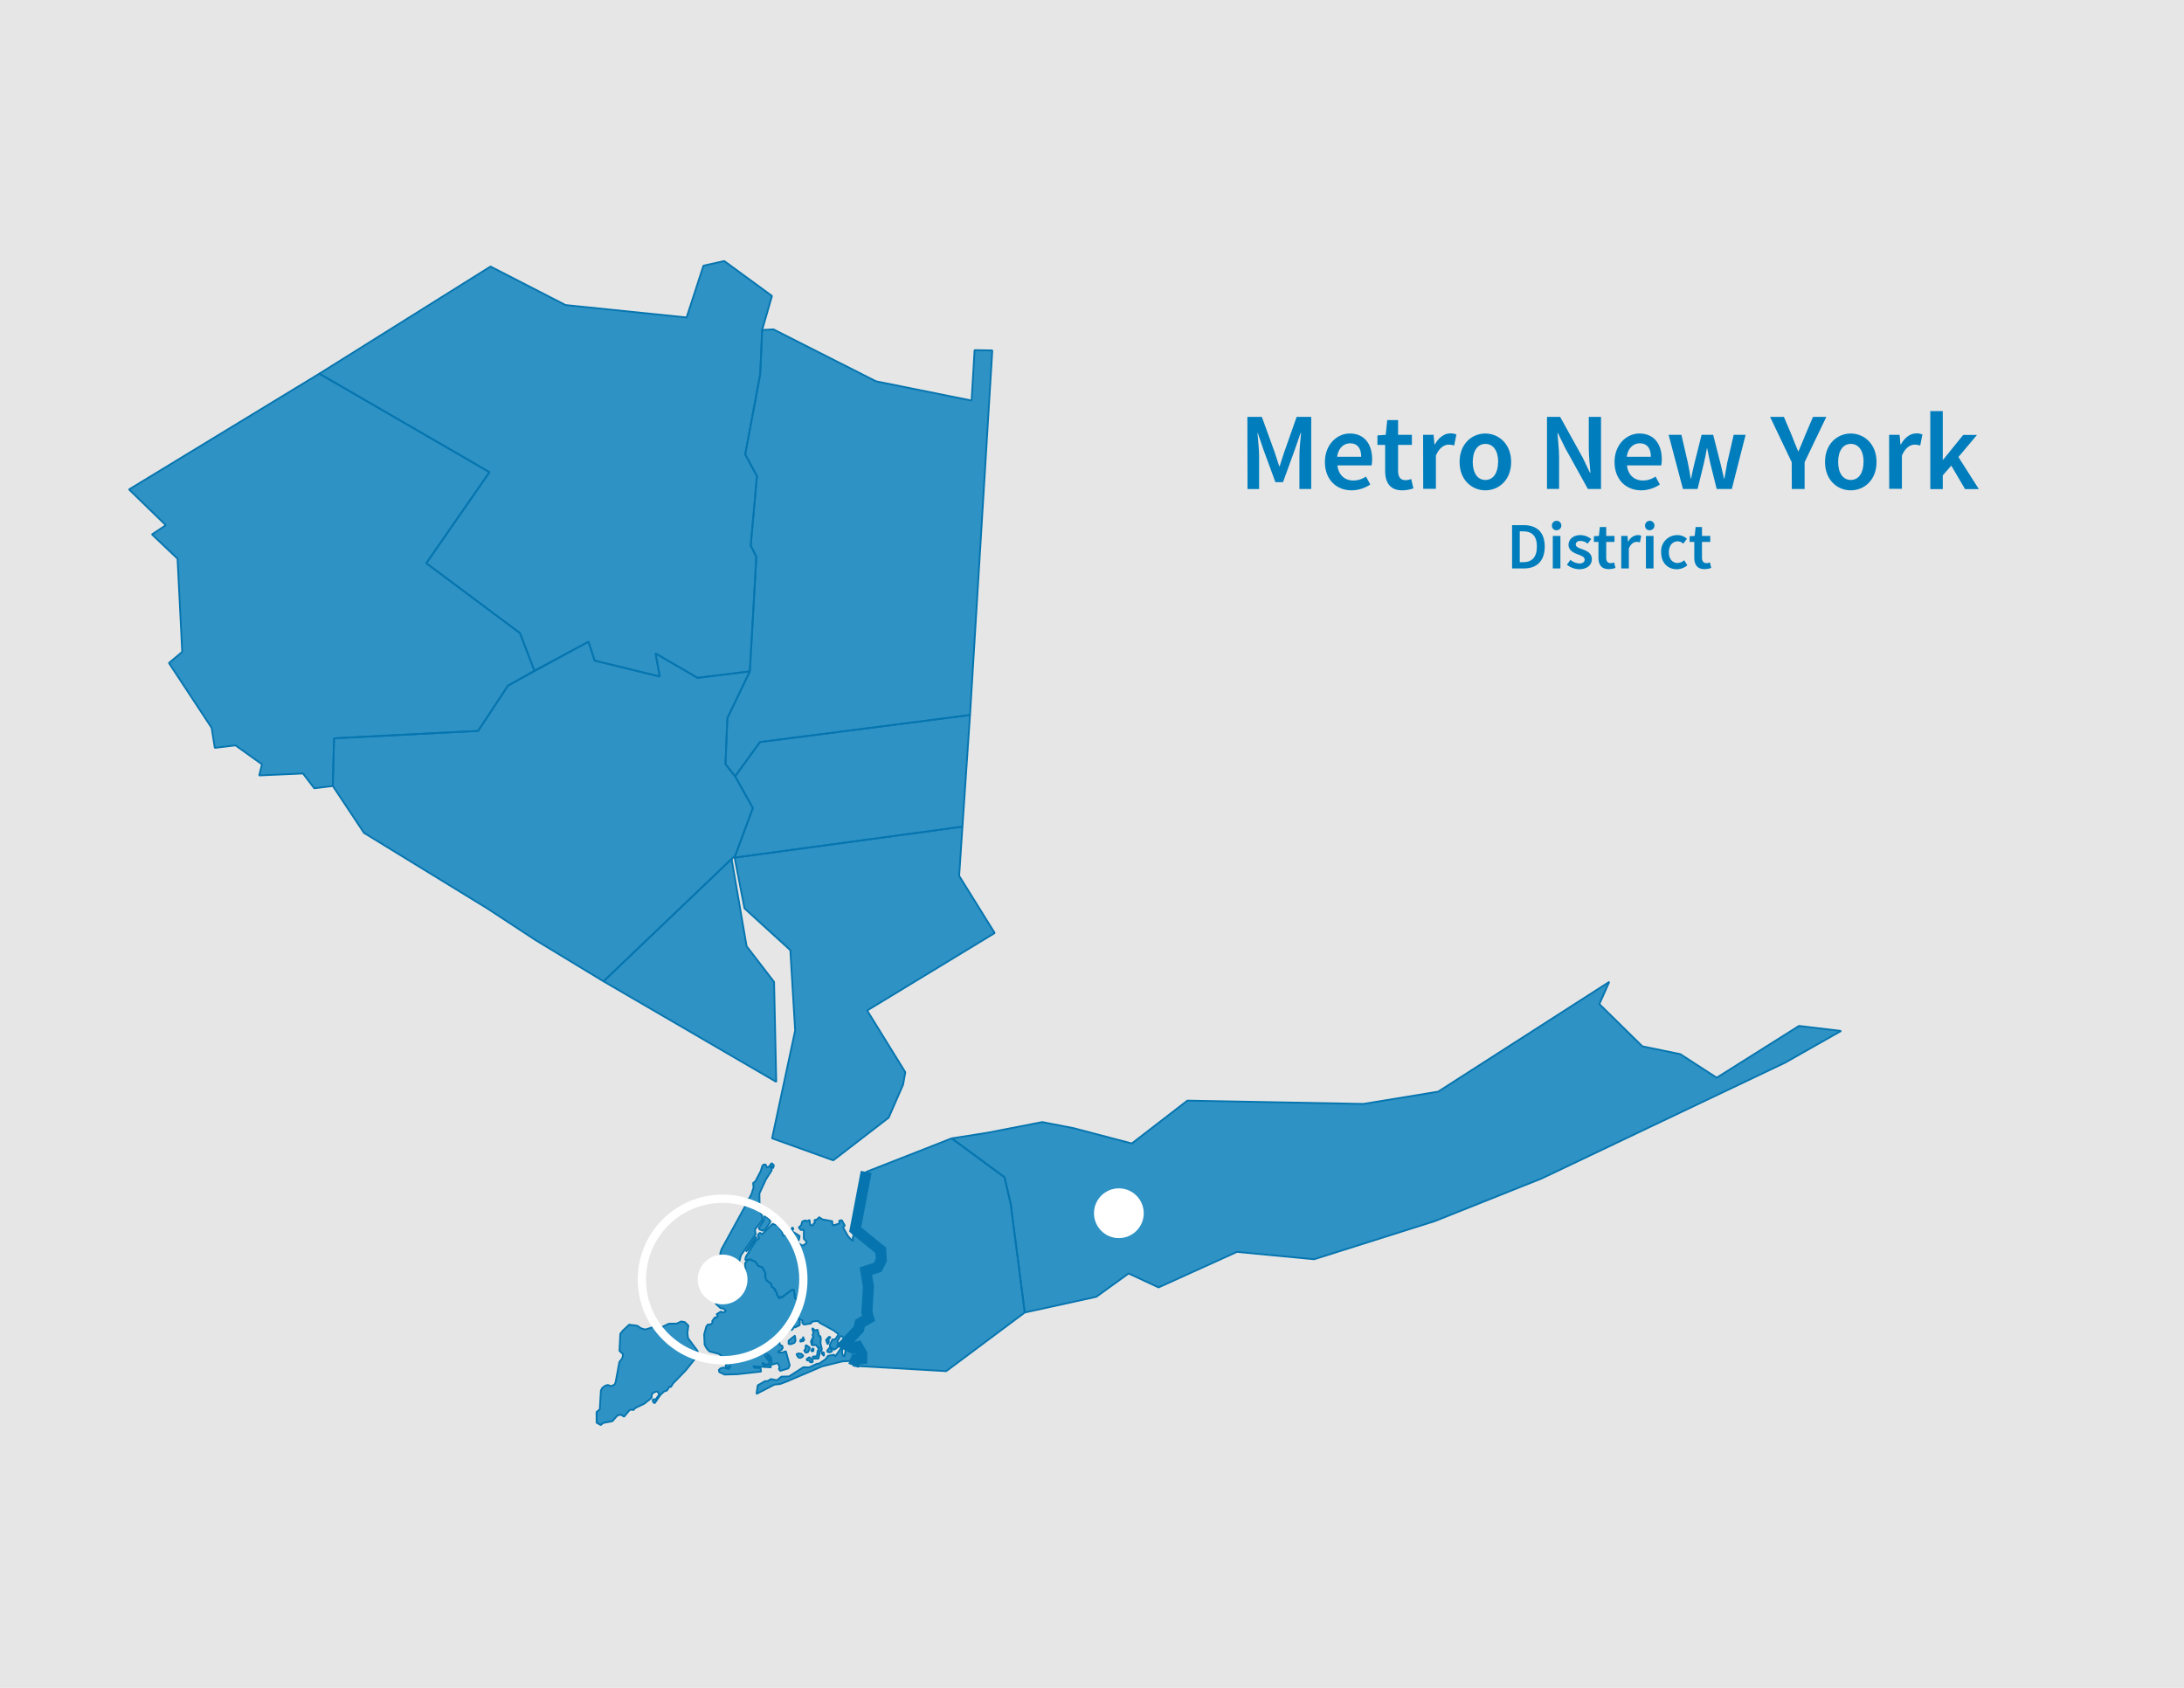 <svg xmlns="http://www.w3.org/2000/svg" xmlns:xlink="http://www.w3.org/1999/xlink" viewBox="0 0 792 612"><defs><style>.cls-1,.cls-5,.cls-7,.cls-8{fill:none;}.cls-2{fill:#e6e6e6;}.cls-3{clip-path:url(#clip-path);}.cls-4,.cls-6{fill:#007dbc;}.cls-4{opacity:0.8;}.cls-5,.cls-7{stroke:#0675af;}.cls-5{stroke-linejoin:bevel;stroke-width:0.64px;}.cls-7,.cls-8{stroke-miterlimit:10;}.cls-7{stroke-width:4px;fill-rule:evenodd;}.cls-8{stroke:#fff;stroke-width:3px;}.cls-9{fill:#fff;}</style><clipPath id="clip-path"><rect class="cls-1" x="15.75" y="43.62" width="682.94" height="524.11"/></clipPath></defs><g id="State"><rect class="cls-2" x="-5.74" y="-7.02" width="804.92" height="626.04"/><g class="cls-3"><polygon class="cls-4" points="364.28 426.87 366.53 436.62 371.62 475.92 397.55 470.22 409.27 461.76 420.14 466.81 448.55 453.94 476.54 456.6 520.33 442.77 559.07 427.31 647.34 385.32 667.64 373.81 652.38 371.99 622.54 390.78 609.36 382.22 595.58 379.4 580 364.08 583.58 356.01 521.54 395.83 494.42 400.27 430.59 399.07 410.44 414.61 389.45 409.09 377.98 406.85 358.02 410.74 345.11 412.76 364.28 426.87"/><polygon class="cls-5" points="364.28 426.87 366.53 436.62 371.62 475.91 397.55 470.22 409.27 461.76 420.14 466.81 448.55 453.94 476.54 456.6 520.33 442.77 559.07 427.31 647.34 385.32 667.64 373.81 652.38 371.99 622.54 390.77 609.35 382.22 595.58 379.39 579.99 364.07 583.58 356.01 521.54 395.82 494.42 400.27 430.59 399.07 410.44 414.61 389.45 409.09 377.98 406.85 358.02 410.74 345.11 412.76 364.28 426.87"/><polygon class="cls-4" points="307.13 486.24 307.24 487.36 307.71 487.11 309.3 488.8 311.07 488.32 312.54 490.91 312.52 492.65 310.43 492.9 309.88 493.37 309.49 495.23 343.15 497.17 371.62 475.92 366.53 436.62 364.28 426.87 345.11 412.76 314.11 424.92 310.9 446.41 319.39 453.37 319.6 456.9 318.26 459.52 314 460.91 314.92 466.51 314.37 475.82 315 478.01 314.69 478.5 313.15 478.95 311.88 479.82 311.41 481.88 307.13 486.24"/><polygon class="cls-5" points="307.13 486.23 307.24 487.35 307.71 487.11 309.3 488.8 311.07 488.32 312.54 490.91 312.52 492.65 310.43 492.9 309.88 493.37 309.49 495.23 343.15 497.17 371.62 475.91 366.53 436.62 364.28 426.87 345.11 412.76 314.11 424.92 310.9 446.41 319.39 453.36 319.6 456.9 318.26 459.52 314 460.91 314.92 466.51 314.37 475.82 315 478 314.69 478.5 313.15 478.95 311.88 479.82 311.41 481.88 307.13 486.23"/><polygon class="cls-4" points="266.39 310.97 269.98 329.38 286.6 344.53 288.35 373.67 279.98 412.76 302.19 420.73 322.28 405.25 327.51 393.25 328.3 388.78 314.47 366.4 360.72 338.31 347.83 317.58 349.02 299.74 266.39 310.97"/><polygon class="cls-5" points="266.39 310.97 269.98 329.38 286.6 344.53 288.35 373.66 279.98 412.76 302.18 420.73 322.28 405.25 327.51 393.25 328.3 388.77 314.47 366.4 360.72 338.31 347.83 317.58 349.02 299.74 266.39 310.97"/><polygon class="cls-4" points="115.8 135.49 177.5 171.21 154.59 204.22 188.56 229.57 193.78 243.17 213.43 232.67 215.63 239.54 239.26 245.32 237.73 236.94 252.97 245.79 271.92 243.42 274.28 201.92 272.24 197.8 274.5 172.63 270.24 164.77 275.67 135.67 276.39 119.63 279.96 107.3 262.65 94.65 255.11 96.33 248.99 115.11 205.09 110.61 177.88 96.64 115.8 135.49"/><polygon class="cls-5" points="115.8 135.49 177.5 171.21 154.59 204.22 188.56 229.56 193.78 243.17 213.42 232.67 215.63 239.54 239.26 245.31 237.73 236.94 252.97 245.79 271.92 243.43 274.28 201.92 272.24 197.79 274.5 172.63 270.24 164.77 275.68 135.67 276.39 119.63 279.95 107.3 262.65 94.65 255.1 96.33 248.99 115.11 205.08 110.6 177.88 96.64 115.8 135.49"/><polygon class="cls-4" points="46.79 177.47 60.13 190.43 55.11 193.77 64.38 202.58 66.08 236.36 61.26 240.4 76.76 263.92 77.89 271.18 85.4 270.27 95 277.14 94 281.17 109.87 280.47 113.97 285.83 120.7 285 121.14 267.7 173.38 265.03 184.2 248.65 193.78 243.17 188.56 229.57 154.59 204.22 177.5 171.21 115.8 135.49 46.79 177.47"/><polygon class="cls-5" points="46.79 177.47 60.13 190.43 55.11 193.77 64.38 202.58 66.08 236.36 61.26 240.4 76.75 263.92 77.89 271.18 85.4 270.27 95 277.14 94 281.17 109.87 280.47 113.96 285.83 120.7 285 121.14 267.7 173.38 265.03 184.19 248.64 193.78 243.17 188.56 229.56 154.59 204.22 177.5 171.21 115.8 135.49 46.79 177.47"/><polygon class="cls-4" points="218.86 355.83 281.5 392.28 280.71 356.04 270.75 343.1 265.3 311.4 218.86 355.83"/><polygon class="cls-5" points="218.86 355.83 281.5 392.28 280.71 356.03 270.75 343.1 265.3 311.4 218.86 355.83"/><polygon class="cls-4" points="247.01 479.15 245.41 479.92 242.54 479.97 239.67 481.34 237.75 480.92 234.01 482.08 232.48 481.64 231.07 480.69 228.16 480.32 225.94 482.41 224.95 483.63 224.65 489.82 225.97 491.06 225.65 492.52 224.61 493.84 223.25 501.14 222.86 502.04 221.63 502.61 220.44 502.19 219.58 502.41 218.48 503.16 217.92 504.18 217.5 511.05 216.33 512 216.35 515.87 217.86 516.71 218.73 515.97 222.07 515.32 223.9 513.24 225.16 512.94 226.31 513.68 228.26 511.35 229.18 511.05 229.6 511.32 230.44 510.51 233.62 508.99 235.84 507.23 236.35 506.58 236.33 505.69 236.94 504.97 238.05 504.55 238.54 504.72 239.07 505.59 237.8 507.38 236.71 507.4 236.8 508.32 237.39 508.82 239.56 505.69 240.82 504.55 241.88 504.18 242.86 502.71 243.28 502.93 244.07 501.64 248.67 496.9 253.11 491.36 252.96 489.84 249.5 485.19 249.28 483.3 249.63 480.64 248.31 479.37 247.01 479.15"/><polygon class="cls-5" points="247.01 479.15 245.41 479.92 242.54 479.97 239.67 481.34 237.75 480.92 234.01 482.08 232.48 481.63 231.07 480.69 228.16 480.32 225.93 482.41 224.95 483.62 224.65 489.81 225.97 491.06 225.65 492.52 224.61 493.84 223.25 501.14 222.86 502.04 221.63 502.61 220.44 502.19 219.57 502.41 218.48 503.16 217.91 504.17 217.5 511.05 216.33 511.99 216.35 515.86 217.86 516.71 218.73 515.96 222.07 515.32 223.9 513.24 225.16 512.94 226.31 513.68 228.26 511.35 229.18 511.05 229.6 511.33 230.44 510.5 233.61 508.99 235.84 507.23 236.35 506.58 236.33 505.69 236.93 504.97 238.05 504.55 238.54 504.72 239.07 505.59 237.8 507.38 236.71 507.4 236.8 508.32 237.39 508.81 239.56 505.69 240.82 504.55 241.88 504.17 242.86 502.71 243.28 502.93 244.07 501.64 248.67 496.9 253.11 491.36 252.96 489.84 249.5 485.19 249.28 483.3 249.63 480.64 248.31 479.37 247.01 479.15"/><polygon class="cls-4" points="289.85 478.23 291 478.73 290.94 479.67 291.56 480.29 294.07 479.9 294.28 479.37 295.39 479.05 296.77 479.03 297.2 479.62 302.34 482.43 304.11 483.77 303.13 485.34 302.47 485.76 301.86 485.67 300.94 487.6 300.96 488.35 302.56 489.42 304.39 488 303.69 486.36 304.75 484.5 305.37 484.55 306.26 485.47 307.17 484.22 311.41 481.88 311.88 479.82 312.34 479.35 314.69 478.5 315 478.01 314.37 475.82 314.92 466.51 314 460.91 318.26 459.52 319.6 456.9 319.39 453.37 310.13 445.82 309.32 447.39 309.64 448.26 309.22 448.63 309.36 449.98 308.6 449.43 307.47 448.16 305.73 445.04 306.36 444.39 305.26 442.43 304.34 442.6 304.41 443.6 302.22 444.32 301.81 443.67 301.85 442.8 298.26 442.15 297.07 441.36 296.24 442.18 295.33 442.4 295.52 443.4 295.03 443.65 294.79 444.35 293.81 444.17 293.58 442.33 292.79 442.8 292.11 442.5 290.94 442.9 290.5 444.37 289.66 445.04 290.39 445.99 291.5 445.92 291.5 449.15 292.41 450.13 292.43 450.8 291.09 451.67 289.6 450.87 289.01 449.78 289.66 449.73 289.98 448.18 287.11 446.36 287.73 445.62 287.39 445.02 286.68 446.14 284.9 446.49 285 447.98 284 448.13 283.54 446.29 282.69 445.72 282.79 445.22 281.92 444.3 280.13 443.8 276.41 447.54 275.54 446.99 274.86 447.74 274.9 448.38 275.41 448.95 274.2 449.78 270.49 455.68 270.24 456.9 272.03 456.65 273.98 457.57 274.94 458.99 276.47 459.52 277.47 461.43 277.64 462.2 277.37 462.55 277.92 464.2 279.71 465.59 279.79 466.46 281.15 467.51 280.88 467.9 281.58 468.48 281.79 469.52 282.64 470.79 283.11 470.14 283.39 470.57 286.88 467.88 287.84 467.63 288.39 470.94 288.75 470.82 289.09 471.61 289.45 473.58 289.98 473.48 290.33 475.44 289.85 475.59 290 476.39 288.92 476.81 289.85 478.23"/><polygon class="cls-4" points="309.3 488.8 307.43 488.32 307 487.78 305.86 487.9 305.79 488.45 306.73 488.92 306.28 491.73 305.85 491.75 305.34 490.59 305.52 488.9 304.9 488.95 302.9 491.83 302.47 491.21 300.3 491.61 299.34 492.87 296.79 494.59 296.45 494.41 293.43 495.8 291.3 495.75 286.13 499.08 283.37 499.16 281.75 500.48 279.56 500.03 278.41 500.77 277.47 500.77 274.79 502.31 274.33 505.42 280.82 502.06 282.88 501.84 285.66 500.8 298.17 495.43 305.45 493.64 309.88 493.37 310.43 492.9 312.52 492.65 312.54 490.91 311.07 488.32 309.3 488.8"/><polygon class="cls-4" points="307.13 486.24 306.37 487.36 307.24 487.36 307.13 486.24"/><polygon class="cls-4" points="301.07 488.85 300.69 488.85 299.98 489.72 300.11 490.24 301.09 490.34 301.79 489.89 301.52 489.07 301.07 488.85"/><polygon class="cls-4" points="301.2 484.89 300.66 484.72 299.56 485.86 300.11 487.43 300.56 486.68 300.47 485.59 301.2 484.89"/><polygon class="cls-4" points="298.81 491.68 298.79 490.44 298.19 490.21 298 490.79 298.81 491.68"/><polygon class="cls-4" points="294.43 487.75 295.98 487.73 296.66 488.72 297.2 488.65 296.52 489.87 296.24 491.75 294.66 491.9 294.96 492.65 296.83 492.62 297.43 489.89 297.79 489.89 298.03 489.17 297.56 487.08 297.66 485.37 297.49 484.5 297.03 484.42 296.5 482.16 295.5 482.38 294.79 481.66 294.54 481.76 294.98 483.2 294.64 484.12 294.98 484.99 294.5 485.32 294.43 487.75"/><polygon class="cls-4" points="295.07 489.19 294.69 488.9 294.11 489.89 294.92 489.94 295.07 489.19"/><polygon class="cls-4" points="293.52 492.1 292.49 492.82 292.64 493.25 293.5 493.39 293.79 493.97 294.68 493.94 294.71 493.12 293.52 492.1"/><polygon class="cls-5" points="289.84 478.23 290.99 478.73 290.94 479.67 291.56 480.29 294.07 479.89 294.28 479.37 295.39 479.05 296.77 479.02 297.2 479.62 302.34 482.43 304.11 483.77 303.13 485.34 302.47 485.76 301.87 485.66 300.94 487.6 300.96 488.35 302.56 489.42 304.39 488 303.69 486.36 304.75 484.49 305.37 484.55 306.26 485.47 307.17 484.22 311.41 481.88 311.88 479.82 312.34 479.35 314.69 478.5 315 478 314.37 475.82 314.92 466.51 314 460.91 318.26 459.52 319.6 456.9 319.39 453.36 310.13 445.81 309.32 447.38 309.64 448.26 309.22 448.63 309.35 449.98 308.6 449.43 307.47 448.16 305.73 445.04 306.36 444.39 305.26 442.43 304.33 442.6 304.41 443.6 302.22 444.32 301.81 443.67 301.84 442.8 298.26 442.15 297.07 441.35 296.24 442.18 295.33 442.4 295.52 443.4 295.03 443.65 294.79 444.34 293.81 444.17 293.58 442.32 292.79 442.8 292.11 442.5 290.94 442.9 290.5 444.37 289.65 445.04 290.39 445.99 291.5 445.92 291.5 449.16 292.41 450.13 292.43 450.8 291.09 451.67 289.6 450.87 289.01 449.78 289.65 449.73 289.98 448.18 287.11 446.36 287.73 445.62 287.39 445.02 286.67 446.14 284.9 446.49 284.99 447.98 283.99 448.13 283.54 446.29 282.69 445.71 282.79 445.22 281.92 444.3 280.13 443.8 276.41 447.54 275.54 446.99 274.86 447.73 274.9 448.38 275.41 448.95 274.2 449.78 270.48 455.68 270.24 456.9 272.03 456.65 273.98 457.57 274.94 458.99 276.46 459.52 277.47 461.43 277.64 462.2 277.37 462.55 277.92 464.2 279.71 465.59 279.79 466.46 281.15 467.5 280.88 467.9 281.58 468.48 281.79 469.52 282.63 470.79 283.11 470.14 283.39 470.56 286.88 467.88 287.84 467.63 288.39 470.94 288.75 470.81 289.09 471.61 289.45 473.58 289.98 473.48 290.33 475.44 289.84 475.59 289.99 476.39 288.92 476.81 289.84 478.23"/><polygon class="cls-5" points="309.3 488.8 307.43 488.32 307 487.78 305.86 487.9 305.79 488.45 306.73 488.92 306.28 491.73 305.84 491.75 305.34 490.58 305.52 488.89 304.9 488.94 302.9 491.83 302.47 491.21 300.3 491.6 299.34 492.87 296.79 494.59 296.45 494.41 293.43 495.8 291.3 495.75 286.13 499.08 283.37 499.16 281.75 500.48 279.56 500.03 278.41 500.77 277.47 500.77 274.79 502.31 274.33 505.42 280.82 502.06 282.88 501.84 285.65 500.79 298.17 495.43 305.45 493.64 309.88 493.37 310.43 492.9 312.52 492.65 312.54 490.91 311.07 488.32 309.3 488.8"/><polygon class="cls-5" points="307.13 486.23 306.37 487.35 307.24 487.35 307.13 486.23"/><polygon class="cls-5" points="301.07 488.85 300.69 488.85 299.98 489.72 300.11 490.24 301.09 490.34 301.79 489.89 301.52 489.07 301.07 488.85"/><polygon class="cls-5" points="301.2 484.89 300.65 484.72 299.56 485.86 300.11 487.43 300.56 486.68 300.47 485.59 301.2 484.89"/><polygon class="cls-5" points="298.81 491.68 298.79 490.44 298.18 490.21 298 490.79 298.81 491.68"/><polygon class="cls-5" points="294.43 487.75 295.98 487.73 296.66 488.72 297.2 488.65 296.52 489.86 296.24 491.75 294.65 491.9 294.96 492.65 296.82 492.62 297.43 489.89 297.79 489.89 298.03 489.17 297.56 487.08 297.66 485.36 297.49 484.49 297.03 484.42 296.5 482.16 295.5 482.38 294.79 481.66 294.54 481.76 294.98 483.2 294.64 484.12 294.98 484.99 294.51 485.32 294.43 487.75"/><polygon class="cls-5" points="295.07 489.19 294.69 488.89 294.11 489.89 294.92 489.94 295.07 489.19"/><polygon class="cls-5" points="293.52 492.1 292.49 492.82 292.64 493.24 293.51 493.39 293.79 493.96 294.68 493.94 294.71 493.12 293.52 492.1"/><polygon class="cls-4" points="266.39 310.97 349.02 299.74 351.77 259.26 275.6 269.06 266.58 281.48 273.01 292.97 266.39 310.97"/><polygon class="cls-5" points="266.39 310.97 349.02 299.74 351.77 259.26 275.6 269.06 266.58 281.48 273.01 292.98 266.39 310.97"/><polygon class="cls-4" points="131.99 302 176.76 329.43 194.06 340.79 218.86 355.83 266.62 310.22 273.01 292.97 266.58 281.48 263.09 277.07 263.77 260.42 271.92 243.42 252.97 245.79 237.73 236.94 239.26 245.32 215.63 239.54 213.43 232.67 184.2 248.65 173.38 265.03 121.14 267.7 120.7 285 131.99 302"/><polygon class="cls-5" points="131.99 302 176.76 329.43 194.06 340.79 218.86 355.83 266.62 310.22 273.01 292.98 266.58 281.48 263.09 277.07 263.77 260.42 271.92 243.43 252.97 245.79 237.73 236.94 239.26 245.31 215.63 239.54 213.42 232.67 184.19 248.64 173.38 265.03 121.14 267.7 120.7 285 131.99 302"/><polygon class="cls-4" points="280.33 423.65 280.64 422.5 279.82 421.75 279.11 422.7 280 423.05 280.33 423.65"/><polygon class="cls-4" points="277 422.27 276.49 422.65 275.84 424.69 273.9 428.39 273.11 428.94 273.26 430.61 272.5 432.98 271.6 434.7 271.16 434.77 271.07 435.82 261.67 452.92 261.24 454.26 260.62 461.88 259.96 461.78 259.46 464.92 260.26 466.21 260.84 466.44 263.45 464.3 267.24 463.82 267.54 463.48 268.5 459.24 267.98 457.9 268.71 455.16 274.05 447.51 273.75 445.84 276.49 442.38 276.33 440.73 275.49 439.11 275.39 432.75 277.77 427.61 279.86 424.35 279.77 423.25 278.88 422.95 278.11 423.32 277.64 422.25 277 422.27"/><polygon class="cls-4" points="279 442.15 277.71 440.98 277.11 441.08 276.9 442.68 275.22 445.14 275.37 445.77 276.62 446.26 277.41 445.89 279.09 443.55 279.35 442.85 279 442.15"/><polygon class="cls-4" points="273.6 449.9 274.39 448.78 274.03 448.51 270.45 453.79 271.18 453.31 273.6 449.9"/><polygon class="cls-4" points="259.94 468.1 258.13 469.87 258.67 470.42 260.79 469.12 260.81 468.65 259.94 468.1"/><polygon class="cls-5" points="280.33 423.65 280.64 422.5 279.82 421.75 279.11 422.7 280 423.05 280.33 423.65"/><polygon class="cls-5" points="276.99 422.27 276.48 422.65 275.84 424.7 273.9 428.39 273.11 428.93 273.26 430.61 272.5 432.98 271.6 434.7 271.16 434.77 271.07 435.82 261.67 452.92 261.24 454.26 260.62 461.88 259.96 461.78 259.46 464.92 260.26 466.21 260.84 466.44 263.45 464.29 267.24 463.82 267.54 463.47 268.5 459.24 267.98 457.9 268.71 455.15 274.05 447.51 273.75 445.84 276.48 442.38 276.33 440.73 275.48 439.11 275.39 432.75 277.77 427.62 279.86 424.34 279.77 423.25 278.88 422.95 278.11 423.32 277.64 422.25 276.99 422.27"/><polygon class="cls-5" points="278.99 442.15 277.71 440.98 277.11 441.08 276.9 442.67 275.22 445.14 275.37 445.77 276.62 446.26 277.41 445.89 279.09 443.55 279.35 442.85 278.99 442.15"/><polygon class="cls-5" points="273.6 449.9 274.39 448.78 274.03 448.51 270.45 453.79 271.18 453.31 273.6 449.9"/><polygon class="cls-5" points="259.94 468.1 258.12 469.87 258.67 470.42 260.79 469.13 260.81 468.65 259.94 468.1"/><polygon class="cls-4" points="294.5 485.67 294.07 486.41 294.43 487.75 294.5 485.67"/><polygon class="cls-4" points="292.68 487.93 292.18 487.75 292.09 489.24 291.6 489.67 292.17 490.49 293.01 490.26 293.73 488.75 292.68 487.93"/><polygon class="cls-4" points="291.35 484.67 290.83 485.94 290.35 485.67 290.15 486.49 291.26 486.29 291.73 485.74 291.32 485.39 291.35 484.67"/><polygon class="cls-4" points="289.58 490.74 288.83 491.01 289.49 492.18 290.22 492.38 291.05 491.95 291.32 491.53 290.64 490.91 289.58 490.74"/><polygon class="cls-4" points="272.03 456.65 271.24 456.75 270.2 458.02 270.33 460.24 268.79 464.1 268.9 465.17 268.26 465.57 268.05 466.16 266.71 464.97 264.16 465.34 263.2 466.34 261.28 470.59 260.65 471.31 260.45 470.99 259.52 471.41 259.65 472.81 261.24 474.27 262.5 474.57 263.2 475.3 262.9 475.69 261.99 475.87 261.46 475.54 259.81 476.54 260.37 476.99 259.69 477.83 259.31 477.61 258.3 478.95 258.35 479.6 257.92 480.14 256.67 480.29 256.14 480.96 255.35 483.85 255.52 487.6 256.28 488.95 257.24 490.01 260.67 490.91 262.11 491.95 263.24 493.49 263.45 494.64 263.07 495.48 263.86 495.73 264.94 495.11 264.39 496.4 262.31 495.85 261.26 496.15 260.67 496.75 260.84 497.49 262.73 498.41 267.31 498.29 276.01 497.32 275.79 495.98 273.9 496.03 273.05 495.38 279.54 495.8 279.49 494.76 277.11 495.08 276.39 494.41 276.73 494.14 277.39 494.79 278.54 494.69 279.26 494.09 277.28 491.36 277.92 490.86 279 491.51 279.6 492.38 279.92 494.81 282.03 494.26 282.73 495.68 282.45 496.38 282.9 497.07 285.88 496.18 286.39 495.08 284.98 489.94 283.58 490.44 282.2 490.39 282.26 489.99 283.39 489.47 283.86 488.75 283.67 488 282.75 487.6 282.54 485.94 286.17 482.61 286.32 481.71 287.13 482.26 287.68 481.69 287.03 480.27 287.52 480.14 288.17 481.39 290.01 480.49 290.05 478.83 288.92 476.81 290 476.39 289.85 475.59 290.33 475.44 289.98 473.48 289.45 473.58 289.09 471.61 288.75 470.82 288.39 470.94 287.84 467.63 286.88 467.88 283.39 470.57 283.11 470.14 282.64 470.79 281.79 469.52 281.58 468.48 280.88 467.9 281.15 467.51 279.79 466.46 279.71 465.59 277.92 464.2 277.37 462.55 277.64 462.2 277.47 461.43 276.47 459.52 274.94 458.99 273.98 457.57 272.03 456.65"/><polygon class="cls-4" points="286.9 487.38 288.11 486.88 288.5 486.09 288.28 484.27 285.96 486.14 285.98 487.33 286.9 487.38"/><polygon class="cls-4" points="278.41 491.43 277.86 491.95 279.15 493.44 279.49 492.77 278.41 491.43"/><polygon class="cls-5" points="294.51 485.66 294.07 486.41 294.43 487.75 294.51 485.66"/><polygon class="cls-5" points="292.68 487.93 292.18 487.75 292.09 489.24 291.6 489.67 292.17 490.49 293.01 490.26 293.73 488.75 292.68 487.93"/><polygon class="cls-5" points="291.35 484.67 290.82 485.94 290.35 485.66 290.15 486.49 291.26 486.28 291.73 485.74 291.31 485.39 291.35 484.67"/><polygon class="cls-5" points="289.58 490.73 288.82 491.01 289.48 492.17 290.22 492.37 291.05 491.95 291.31 491.53 290.64 490.91 289.58 490.73"/><polygon class="cls-5" points="272.03 456.65 271.24 456.75 270.2 458.02 270.33 460.24 268.79 464.1 268.9 465.17 268.26 465.56 268.05 466.16 266.71 464.96 264.16 465.34 263.2 466.33 261.28 470.59 260.65 471.32 260.45 470.99 259.52 471.41 259.65 472.8 261.24 474.27 262.5 474.57 263.2 475.3 262.9 475.69 261.99 475.87 261.46 475.54 259.81 476.54 260.37 476.99 259.69 477.83 259.31 477.61 258.3 478.95 258.35 479.6 257.92 480.14 256.67 480.29 256.14 480.96 255.35 483.85 255.52 487.6 256.27 488.94 257.24 490.01 260.67 490.91 262.11 491.95 263.24 493.5 263.45 494.64 263.07 495.48 263.86 495.73 264.94 495.11 264.39 496.4 262.31 495.86 261.26 496.15 260.67 496.75 260.84 497.5 262.73 498.41 267.31 498.29 276.01 497.32 275.79 495.98 273.9 496.03 273.05 495.38 279.54 495.8 279.48 494.76 277.11 495.08 276.39 494.41 276.73 494.14 277.39 494.79 278.54 494.69 279.26 494.09 277.28 491.36 277.92 490.86 278.99 491.51 279.6 492.37 279.92 494.81 282.03 494.26 282.73 495.68 282.45 496.37 282.9 497.07 285.88 496.18 286.39 495.08 284.98 489.94 283.58 490.44 282.2 490.38 282.26 489.99 283.39 489.46 283.86 488.75 283.68 488 282.75 487.6 282.54 485.94 286.17 482.61 286.32 481.71 287.13 482.26 287.67 481.68 287.03 480.26 287.52 480.14 288.17 481.39 290.01 480.49 290.05 478.82 288.92 476.81 289.99 476.39 289.84 475.59 290.33 475.44 289.98 473.48 289.45 473.58 289.09 471.61 288.75 470.81 288.39 470.94 287.84 467.63 286.88 467.88 283.39 470.56 283.11 470.14 282.63 470.79 281.79 469.52 281.58 468.48 280.88 467.9 281.15 467.5 279.79 466.46 279.71 465.59 277.92 464.2 277.37 462.55 277.64 462.2 277.47 461.43 276.46 459.52 274.94 458.99 273.98 457.57 272.03 456.65"/><polygon class="cls-5" points="286.9 487.38 288.11 486.88 288.5 486.08 288.28 484.27 285.96 486.14 285.98 487.33 286.9 487.38"/><polygon class="cls-5" points="278.41 491.43 277.86 491.95 279.14 493.44 279.48 492.77 278.41 491.43"/><polygon class="cls-4" points="351.77 259.26 359.85 127.06 353.42 126.95 352.34 145.24 317.66 138.26 280.5 119.43 276.39 119.63 275.67 135.67 270.24 164.77 274.5 172.63 272.24 197.8 274.28 201.92 271.92 243.42 263.77 260.42 263.09 277.07 266.58 281.48 275.6 269.06 351.77 259.26"/><polygon class="cls-5" points="351.77 259.26 359.85 127.06 353.42 126.95 352.34 145.24 317.66 138.25 280.5 119.43 276.39 119.63 275.68 135.67 270.24 164.77 274.5 172.63 272.24 197.79 274.28 201.92 271.92 243.43 263.77 260.42 263.09 277.07 266.58 281.48 275.6 269.06 351.77 259.26"/></g><path class="cls-6" d="M452.35,151.15h5.24l4.64,12.8c.56,1.64,1.12,3.4,1.68,5.12h.15c.56-1.72,1.08-3.48,1.65-5.12l4.51-12.8h5.28v26.16h-4.28v-12c0-2.44.36-5.92.6-8.32h-.16l-2.12,6.08-4.27,11.76h-2.76l-4.32-11.76L456.11,157H456c.2,2.4.6,5.88.6,8.32v12h-4.2Z"/><path class="cls-6" d="M480.47,167.51c0-6.4,4.44-10.32,9-10.32,5.31,0,8.11,3.84,8.11,9.32a10.72,10.72,0,0,1-.2,2.24H485c.4,3.48,2.64,5.48,5.8,5.48a8.15,8.15,0,0,0,4.55-1.44l1.57,2.88a12.45,12.45,0,0,1-6.72,2.12C484.71,177.79,480.47,174,480.47,167.51Zm13.15-1.88c0-3-1.32-4.88-4-4.88-2.31,0-4.31,1.72-4.71,4.88Z"/><path class="cls-6" d="M502.31,170.67v-9.36h-2.8v-3.44l3-.2.56-5.36H507v5.36h5v3.64h-5v9.36c0,2.32.88,3.44,2.76,3.44a5.68,5.68,0,0,0,2-.44l.79,3.4a12.49,12.49,0,0,1-4,.72C504,177.79,502.31,174.91,502.31,170.67Z"/><path class="cls-6" d="M516.07,157.67h3.8l.32,3.48h.16c1.4-2.56,3.47-4,5.55-4a5,5,0,0,1,2.24.4l-.8,4a6.42,6.42,0,0,0-2-.32c-1.55,0-3.43,1.08-4.63,4v12h-4.6Z"/><path class="cls-6" d="M529.3,167.51c0-6.56,4.44-10.32,9.32-10.32S548,161,548,167.51s-4.44,10.28-9.36,10.28S529.3,174,529.3,167.51Zm14,0c0-4-1.76-6.56-4.64-6.56s-4.59,2.6-4.59,6.56,1.71,6.52,4.59,6.52S543.26,171.43,543.26,167.51Z"/><path class="cls-6" d="M561,151.15h4.76l8.15,14.72,2.68,5.56h.16c-.2-2.68-.6-6-.6-8.92V151.15h4.44v26.16h-4.76l-8.16-14.72L564.94,157h-.15c.19,2.76.59,5.92.59,8.84v11.44H561Z"/><path class="cls-6" d="M585.5,167.51c0-6.4,4.44-10.32,9-10.32,5.32,0,8.12,3.84,8.12,9.32a10.72,10.72,0,0,1-.2,2.24H590c.4,3.48,2.64,5.48,5.8,5.48a8.2,8.2,0,0,0,4.56-1.44l1.56,2.88a12.39,12.39,0,0,1-6.72,2.12C589.74,177.79,585.5,174,585.5,167.51Zm13.16-1.88c0-3-1.32-4.88-4-4.88-2.32,0-4.32,1.72-4.72,4.88Z"/><path class="cls-6" d="M605.1,157.67h4.64l2.36,10.2c.4,1.88.68,3.72,1,5.64h.16c.36-1.92.76-3.8,1.24-5.64l2.56-10.2h4.2l2.6,10.2c.48,1.88.88,3.72,1.32,5.64h.16c.36-1.92.68-3.76,1-5.64l2.36-10.2h4.32l-5,19.64h-5.48l-2.28-9.16c-.44-1.84-.76-3.64-1.2-5.72H619c-.36,2.08-.72,3.92-1.16,5.76l-2.24,9.12H610.3Z"/><path class="cls-6" d="M649.74,167.59l-7.84-16.44h5l2.84,6.68c.76,2,1.48,3.76,2.32,5.76h.16c.84-2,1.64-3.8,2.4-5.76l2.84-6.68h4.84l-7.88,16.44v9.72h-4.64Z"/><path class="cls-6" d="M661.82,167.51c0-6.56,4.44-10.32,9.32-10.32s9.36,3.76,9.36,10.32-4.44,10.28-9.36,10.28S661.82,174,661.82,167.51Zm14,0c0-4-1.76-6.56-4.64-6.56s-4.6,2.6-4.6,6.56,1.72,6.52,4.6,6.52S675.78,171.43,675.78,167.51Z"/><path class="cls-6" d="M685.06,157.67h3.8l.32,3.48h.16c1.4-2.56,3.48-4,5.56-4a5,5,0,0,1,2.24.4l-.8,4a6.42,6.42,0,0,0-2-.32c-1.56,0-3.44,1.08-4.64,4v12h-4.6Z"/><path class="cls-6" d="M700,149.07h4.52v17.64h.12l7.28-9h5l-6.72,8,7.4,11.64h-5l-5-8.52-3.08,3.52v5H700Z"/><path class="cls-6" d="M548.34,190.41h4.2c4.8,0,7.64,2.59,7.64,7.77s-2.84,7.93-7.49,7.93h-4.35Zm4,13.44c3.17,0,5-1.8,5-5.67s-1.8-5.52-5-5.52h-1.22v11.19Z"/><path class="cls-6" d="M562.79,190.7a1.71,1.71,0,1,1,1.71,1.56A1.59,1.59,0,0,1,562.79,190.7Zm.31,3.62h2.76v11.79H563.1Z"/><path class="cls-6" d="M568.21,204.76l1.3-1.77a5.3,5.3,0,0,0,3.27,1.32c1.27,0,1.87-.6,1.87-1.42,0-1-1.27-1.42-2.52-1.9-1.56-.57-3.32-1.46-3.32-3.43s1.66-3.53,4.3-3.53a6.33,6.33,0,0,1,3.91,1.42l-1.27,1.68a4.36,4.36,0,0,0-2.59-1c-1.18,0-1.73.55-1.73,1.3,0,.93,1.18,1.29,2.45,1.75,1.61.6,3.38,1.37,3.38,3.58,0,2-1.6,3.64-4.58,3.64A7.47,7.47,0,0,1,568.21,204.76Z"/><path class="cls-6" d="M579.66,202.12V196.5H578v-2.06l1.83-.12.33-3.22h2.31v3.22h3v2.18h-3v5.62c0,1.39.53,2.07,1.65,2.07a3.3,3.3,0,0,0,1.23-.27l.48,2a7.46,7.46,0,0,1-2.4.43C580.67,206.39,579.66,204.67,579.66,202.12Z"/><path class="cls-6" d="M587.92,194.32h2.28l.19,2.09h.1a4,4,0,0,1,3.33-2.38,3,3,0,0,1,1.35.24l-.48,2.4a3.87,3.87,0,0,0-1.23-.19c-.93,0-2.06.65-2.78,2.42v7.21h-2.76Z"/><path class="cls-6" d="M596.56,190.7a1.71,1.71,0,1,1,1.7,1.56A1.59,1.59,0,0,1,596.56,190.7Zm.31,3.62h2.76v11.79h-2.76Z"/><path class="cls-6" d="M602.39,200.23a5.82,5.82,0,0,1,5.9-6.2,5.08,5.08,0,0,1,3.46,1.32l-1.34,1.8a2.91,2.91,0,0,0-2-.86c-1.9,0-3.22,1.56-3.22,3.94s1.3,3.91,3.15,3.91a3.93,3.93,0,0,0,2.42-1l1.13,1.82a5.88,5.88,0,0,1-3.84,1.44C604.86,206.39,602.39,204.14,602.39,200.23Z"/><path class="cls-6" d="M614.41,202.12V196.5h-1.68v-2.06l1.83-.12.33-3.22h2.31v3.22h3v2.18h-3v5.62c0,1.39.53,2.07,1.66,2.07a3.29,3.29,0,0,0,1.22-.27l.48,2a7.41,7.41,0,0,1-2.4.43C615.42,206.39,614.41,204.67,614.41,202.12Z"/></g><g id="Outline"><polyline class="cls-7" points="309.49 495.23 310.43 492.9 312.52 492.65 312.54 490.91 311.07 488.32 309.3 488.8 306.37 487.35 311.41 481.88 311.88 479.82 315 478 314.37 475.82 314.92 466.51 314 460.91 318.26 459.52 319.6 456.9 319.39 453.36 310.13 445.81 314.11 424.92"/></g><g id="Bullseye_Location_s_" data-name="Bullseye/Location(s)"><circle class="cls-8" cx="262.05" cy="463.93" r="29.28"/><circle class="cls-9" cx="262.05" cy="463.93" r="9.02"/><circle class="cls-9" cx="405.74" cy="439.91" r="9.02"/></g></svg>